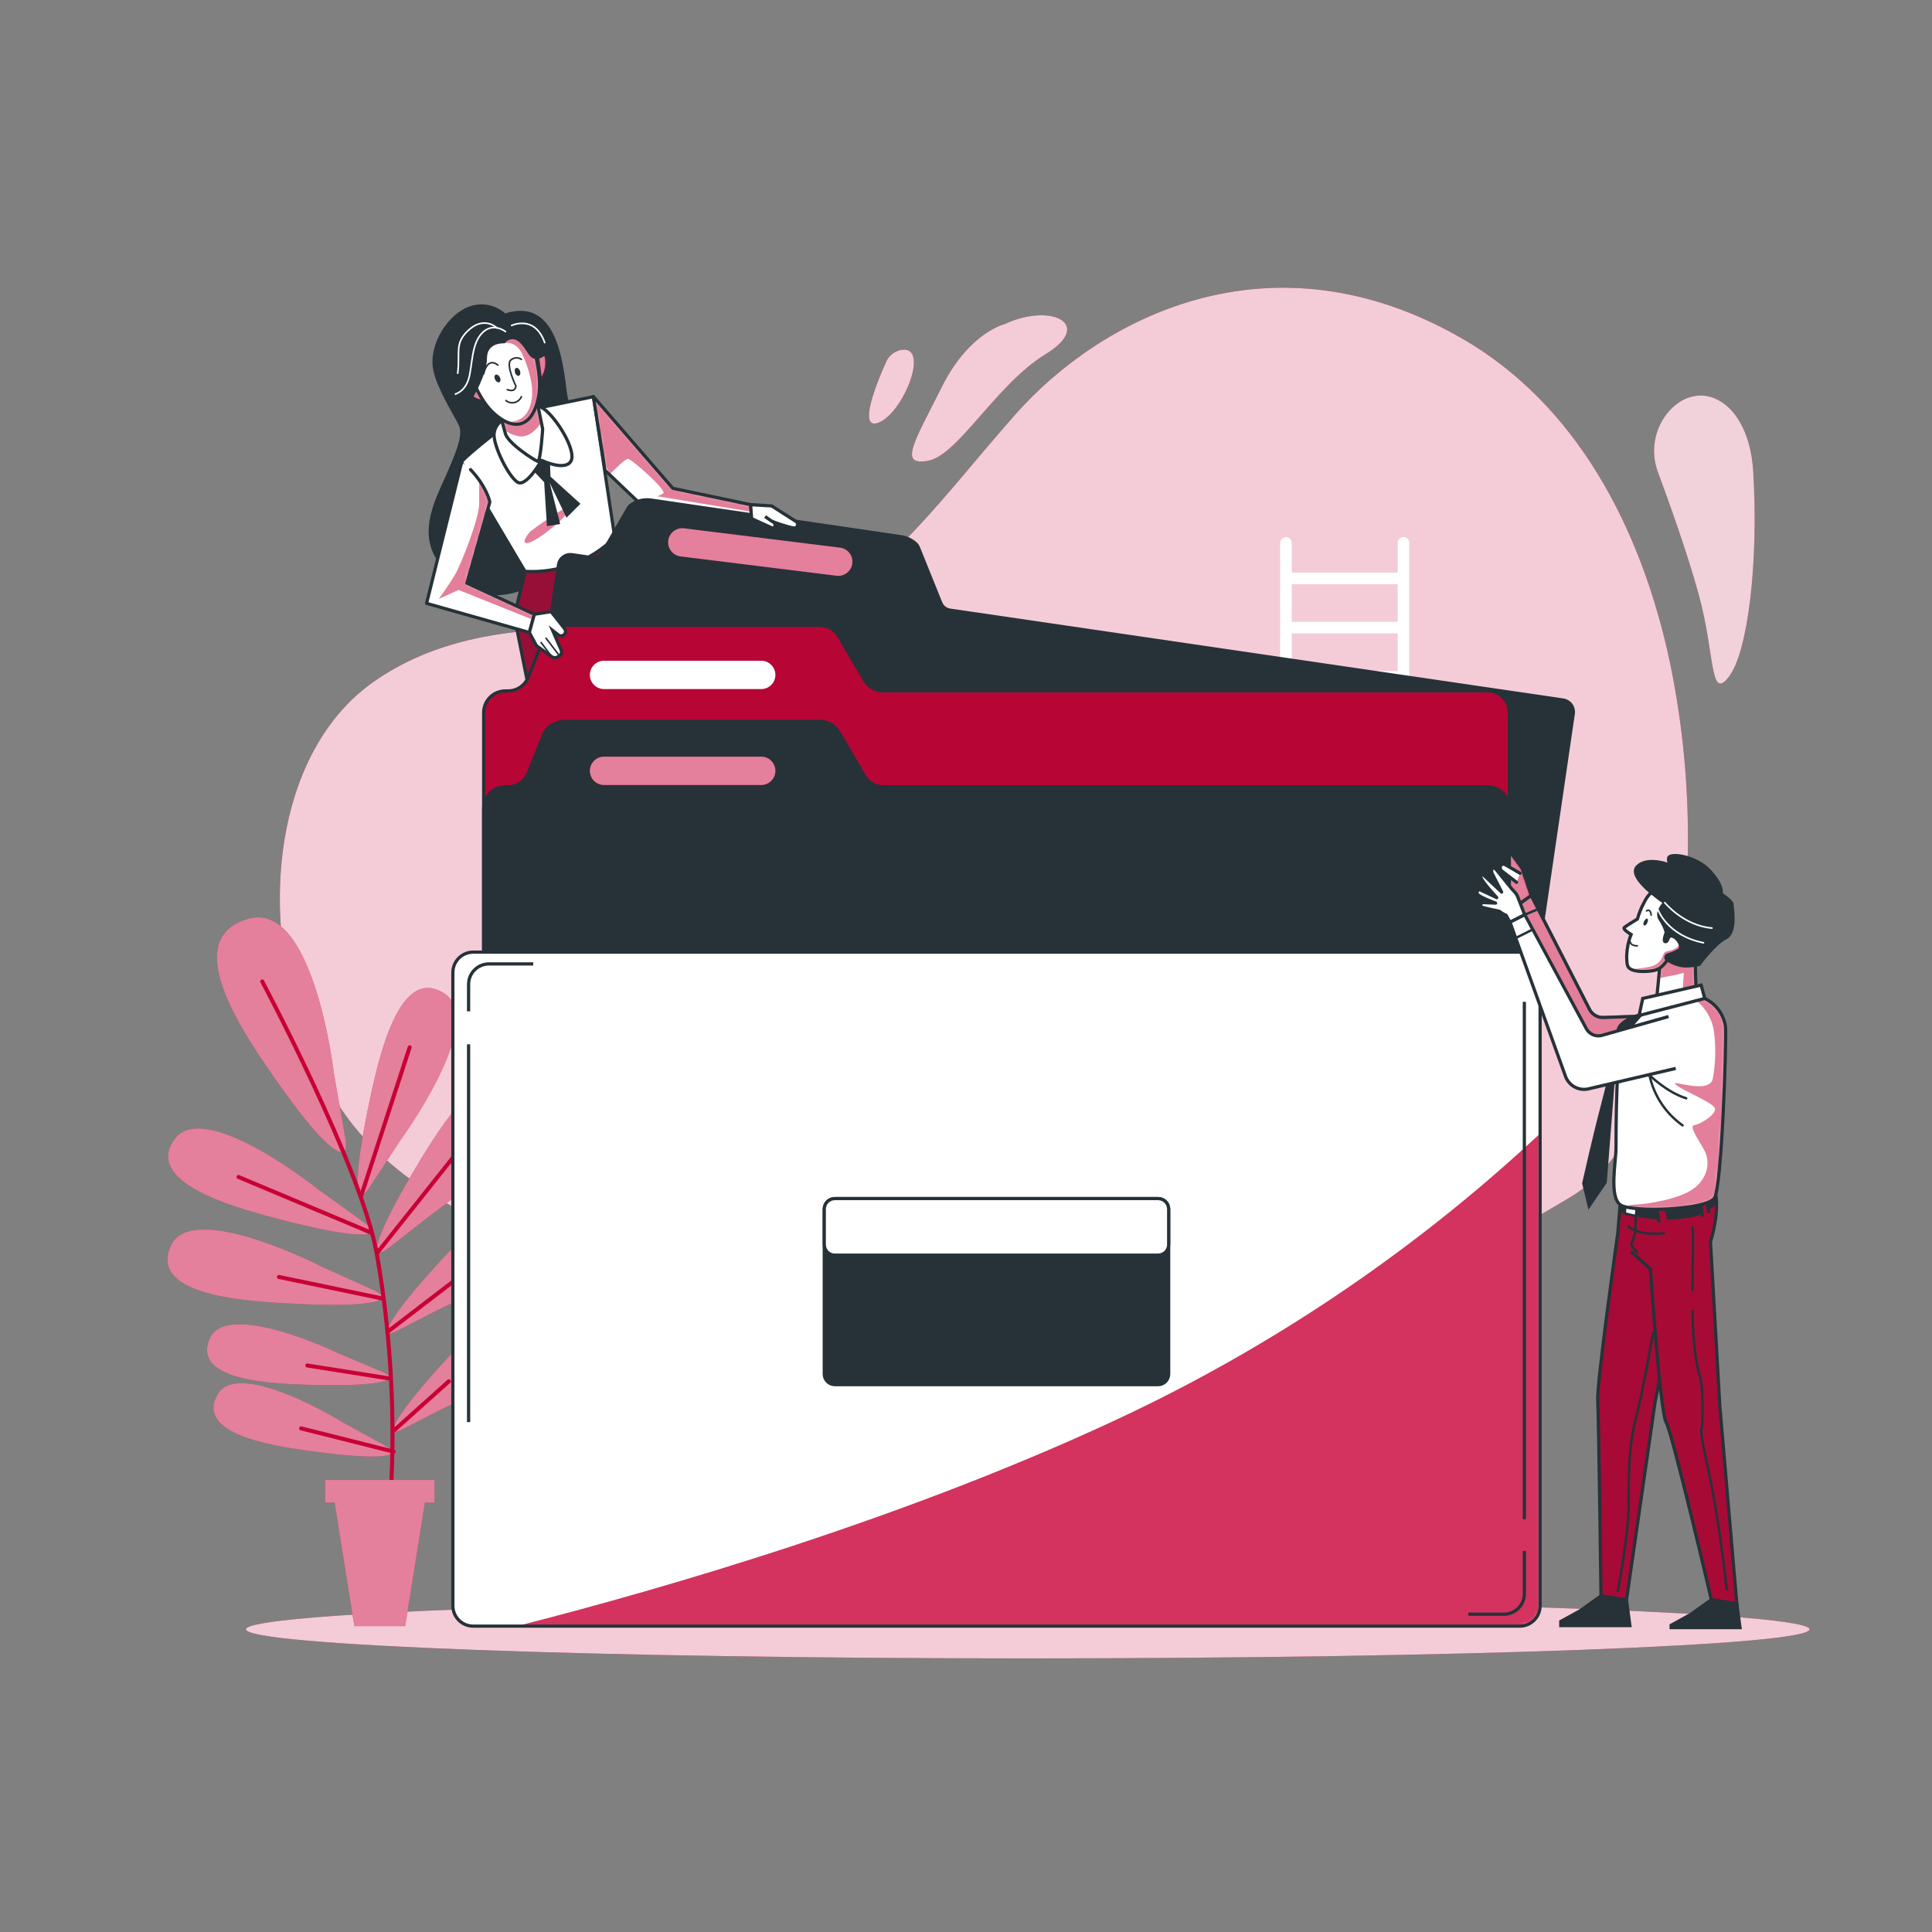 <svg width="600" height="600" viewBox="0 0 600 600" fill="none" xmlns="http://www.w3.org/2000/svg">
<rect x="0" y="0" width="600" height="600" fill="#808080" stroke="none"/>
<path d="M453.684 104.916C394.284 70.968 341.676 98.916 315.36 128.676C289.044 158.436 269.436 188.496 236.4 194.016C203.364 199.536 153.24 185.532 115.896 211.836C78.552 238.14 78.696 308.004 108.264 347.616C137.832 387.228 214.332 406.164 302.592 418.896C334.261 423.693 366.58 421.899 397.524 413.628L437.616 399.072C457.2 390.132 473.616 380.064 487.512 371.892C508.656 359.412 516.108 328.992 520.152 306.708C526.022 273.315 525.513 239.112 518.652 205.908C509.796 164.076 489.6 125.424 453.684 104.916Z" fill="#C80036"/>
<path opacity="0.8" d="M453.684 104.916C394.284 70.968 341.676 98.916 315.36 128.676C289.044 158.436 269.436 188.496 236.4 194.016C203.364 199.536 153.24 185.532 115.896 211.836C78.552 238.14 78.696 308.004 108.264 347.616C137.832 387.228 214.332 406.164 302.592 418.896C334.261 423.693 366.58 421.899 397.524 413.628L437.616 399.072C457.2 390.132 473.616 380.064 487.512 371.892C508.656 359.412 516.108 328.992 520.152 306.708C526.022 273.315 525.513 239.112 518.652 205.908C509.796 164.076 489.6 125.424 453.684 104.916Z" fill="white"/>
<path opacity="0.8" d="M544.488 146.496C543.144 124.32 528 117.048 518.4 127.608C516.119 130.184 514.591 133.338 513.983 136.725C513.376 140.111 513.712 143.6 514.956 146.808C518.328 155.916 524.124 172.08 527.58 184.728C532.668 203.4 530.964 217.824 536.904 210.192C542.844 202.56 546.18 174.504 544.488 146.496Z" fill="#C80036"/>
<path opacity="0.8" d="M544.488 146.496C543.144 124.32 528 117.048 518.4 127.608C516.119 130.184 514.591 133.338 513.983 136.725C513.376 140.111 513.712 143.6 514.956 146.808C518.328 155.916 524.124 172.08 527.58 184.728C532.668 203.4 530.964 217.824 536.904 210.192C542.844 202.56 546.18 174.504 544.488 146.496Z" fill="white"/>
<path d="M288.216 143.1C297.54 141.408 309.42 119.34 324.696 110.004C339.972 100.668 326.4 93.876 312 100.668C312 100.668 300.96 103.212 292.476 120.192C283.992 137.172 278.88 144.792 288.216 143.1Z" fill="#C80036"/>
<path opacity="0.8" d="M288.216 143.1C297.54 141.408 309.42 119.34 324.696 110.004C339.972 100.668 326.4 93.876 312 100.668C312 100.668 300.96 103.212 292.476 120.192C283.992 137.172 278.88 144.792 288.216 143.1Z" fill="white"/>
<path d="M272.94 131.22C280.512 128.184 288.768 107.568 280.14 108.624C279.05 108.782 278.019 109.218 277.147 109.891C276.274 110.563 275.59 111.45 275.16 112.464C272.4 118.596 266.124 133.944 272.94 131.22Z" fill="#C80036"/>
<path opacity="0.8" d="M272.94 131.22C280.512 128.184 288.768 107.568 280.14 108.624C279.05 108.782 278.019 109.218 277.147 109.891C276.274 110.563 275.59 111.45 275.16 112.464C272.4 118.596 266.124 133.944 272.94 131.22Z" fill="white"/>
<path d="M319.176 515.028C453.262 515.028 561.96 510.988 561.96 506.004C561.96 501.02 453.262 496.98 319.176 496.98C185.09 496.98 76.392 501.02 76.392 506.004C76.392 510.988 185.09 515.028 319.176 515.028Z" fill="#C80036"/>
<path opacity="0.8" d="M319.176 515.028C453.262 515.028 561.96 510.988 561.96 506.004C561.96 501.02 453.262 496.98 319.176 496.98C185.09 496.98 76.392 501.02 76.392 506.004C76.392 510.988 185.09 515.028 319.176 515.028Z" fill="white"/>
<path d="M435.864 166.8C435.386 166.8 434.929 166.989 434.591 167.327C434.253 167.665 434.064 168.122 434.064 168.6V177.828H401.172V168.6C401.172 168.122 400.982 167.665 400.645 167.327C400.307 166.989 399.849 166.8 399.372 166.8C398.894 166.8 398.437 166.989 398.099 167.327C397.761 167.665 397.572 168.122 397.572 168.6V401.04C397.572 401.517 397.761 401.975 398.099 402.313C398.437 402.65 398.894 402.84 399.372 402.84C399.849 402.84 400.307 402.65 400.645 402.313C400.982 401.975 401.172 401.517 401.172 401.04V349.044H434.064V401.04C434.064 401.517 434.253 401.975 434.591 402.313C434.929 402.65 435.386 402.84 435.864 402.84C436.341 402.84 436.799 402.65 437.137 402.313C437.474 401.975 437.664 401.517 437.664 401.04V168.564C437.654 168.093 437.461 167.644 437.124 167.314C436.787 166.984 436.335 166.8 435.864 166.8ZM434.064 345.48H401.172V333.816H434.064V345.48ZM434.064 330.204H401.172V318.552H434.064V330.204ZM434.064 314.94H401.172V303.324H434.064V314.94ZM434.064 299.688H401.172V288.12H434.064V299.688ZM434.064 284.448H401.172V273.012H434.064V284.448ZM434.064 269.256H401.172V257.748H434.064V269.256ZM434.064 254.136H401.172V242.52H434.064V254.136ZM434.064 238.872H401.172V227.256H434.064V238.872ZM434.064 223.644H401.172V211.992H434.064V223.644ZM434.064 208.38H401.172V196.704H434.064V208.38ZM434.064 193.104H401.172V181.428H434.064V193.104Z" fill="white"/>
<path d="M124.296 354.192C124.296 354.192 151.236 317.316 138.096 308.592C124.428 299.58 118.008 326.88 115.116 340.284C108.948 368.892 110.688 374.964 114.828 368.676L124.296 354.192Z" fill="#C80036"/>
<path opacity="0.5" d="M124.296 354.192C124.296 354.192 151.236 317.316 138.096 308.592C124.428 299.58 118.008 326.88 115.116 340.284C108.948 368.892 110.688 374.964 114.828 368.676L124.296 354.192Z" fill="white"/>
<path d="M134.4 376.872C134.4 376.872 171.852 350.736 162.24 338.28C152.244 325.308 137.304 349.08 130.212 360.792C115.08 385.848 114.768 392.16 120.72 387.552L134.4 376.872Z" fill="#C80036"/>
<path opacity="0.5" d="M134.4 376.872C134.4 376.872 171.852 350.736 162.24 338.28C152.244 325.308 137.304 349.08 130.212 360.792C115.08 385.848 114.768 392.16 120.72 387.552L134.4 376.872Z" fill="white"/>
<path d="M135.216 407.184C135.216 407.184 167.616 392.628 162.084 381.708C156.324 370.344 141.456 386.328 134.34 394.272C119.136 411.24 117.984 416.016 123.204 413.364L135.216 407.184Z" fill="#C80036"/>
<path opacity="0.5" d="M135.216 407.184C135.216 407.184 167.616 392.628 162.084 381.708C156.324 370.344 141.456 386.328 134.34 394.272C119.136 411.24 117.984 416.016 123.204 413.364L135.216 407.184Z" fill="white"/>
<path d="M137.136 437.628C137.136 437.628 169.536 423.072 164.016 412.152C158.244 400.8 143.388 416.772 136.26 424.728C121.068 441.696 119.904 446.472 125.136 443.808L137.136 437.628Z" fill="#C80036"/>
<path opacity="0.5" d="M137.136 437.628C137.136 437.628 169.536 423.072 164.016 412.152C158.244 400.8 143.388 416.772 136.26 424.728C121.068 441.696 119.904 446.472 125.136 443.808L137.136 437.628Z" fill="white"/>
<path d="M99.132 369.6C99.132 369.6 63.516 341.004 54.264 353.724C44.664 366.924 71.616 374.64 84.876 378.144C113.172 385.62 119.316 384.144 113.22 379.728L99.132 369.6Z" fill="#C80036"/>
<path opacity="0.5" d="M99.132 369.6C99.132 369.6 63.516 341.004 54.264 353.724C44.664 366.924 71.616 374.64 84.876 378.144C113.172 385.62 119.316 384.144 113.22 379.728L99.132 369.6Z" fill="white"/>
<path d="M100.188 393.492C100.188 393.492 59.604 372.54 53.064 386.856C46.26 401.748 74.22 403.908 87.864 404.7C117.084 406.404 122.82 403.74 115.968 400.62L100.188 393.492Z" fill="#C80036"/>
<path opacity="0.5" d="M100.188 393.492C100.188 393.492 59.604 372.54 53.064 386.856C46.26 401.748 74.22 403.908 87.864 404.7C117.084 406.404 122.82 403.74 115.968 400.62L100.188 393.492Z" fill="white"/>
<path d="M105.096 420.276C105.096 420.276 70.296 403.476 65.1 415.752C59.688 428.508 83.376 429.684 94.98 430.032C119.724 430.8 124.512 428.4 118.644 426L105.096 420.276Z" fill="#C80036"/>
<path opacity="0.5" d="M105.096 420.276C105.096 420.276 70.296 403.476 65.1 415.752C59.688 428.508 83.376 429.684 94.98 430.032C119.724 430.8 124.512 428.4 118.644 426L105.096 420.276Z" fill="white"/>
<path d="M106.8 441.912C106.8 441.912 73.968 421.512 67.5 433.164C60.768 445.272 84.204 448.956 95.7 450.54C120.228 453.924 125.232 452.064 119.7 448.98L106.8 441.912Z" fill="#C80036"/>
<path opacity="0.5" d="M106.8 441.912C106.8 441.912 73.968 421.512 67.5 433.164C60.768 445.272 84.204 448.956 95.7 450.54C120.228 453.924 125.232 452.064 119.7 448.98L106.8 441.912Z" fill="white"/>
<path d="M103.692 333.372C103.692 333.372 97.524 279.816 77.292 285.288C56.28 291 73.872 318.096 82.8 331.2C101.772 359.088 108.756 362.16 107.256 353.448L103.692 333.372Z" fill="#C80036"/>
<path opacity="0.5" d="M103.692 333.372C103.692 333.372 97.524 279.816 77.292 285.288C56.28 291 73.872 318.096 82.8 331.2C101.772 359.088 108.756 362.16 107.256 353.448L103.692 333.372Z" fill="white"/>
<path d="M81.432 304.8C81.432 304.8 112.224 362.496 117 389.28C122.496 420.048 123.384 454.416 119.592 481.344" stroke="#C80036" stroke-width="1.252" stroke-linecap="round" stroke-linejoin="round"/>
<path d="M112.14 371.46L127.224 325.26" stroke="#C80036" stroke-width="1.252" stroke-linecap="round" stroke-linejoin="round"/>
<path d="M117 389.28L145.392 353.58" stroke="#C80036" stroke-width="1.252" stroke-linecap="round" stroke-linejoin="round"/>
<path d="M115.188 382.788L74.076 365.52" stroke="#C80036" stroke-width="1.252" stroke-linecap="round" stroke-linejoin="round"/>
<path d="M120.564 413.46L151.476 389.772" stroke="#C80036" stroke-width="1.252" stroke-linecap="round" stroke-linejoin="round"/>
<path d="M118.92 403.296L86.628 396.576" stroke="#C80036" stroke-width="1.252" stroke-linecap="round" stroke-linejoin="round"/>
<path d="M120.468 428.028L95.46 424.068" stroke="#C80036" stroke-width="1.252" stroke-linecap="round" stroke-linejoin="round"/>
<path d="M122.58 444.036L139.404 428.964" stroke="#C80036" stroke-width="1.252" stroke-linecap="round" stroke-linejoin="round"/>
<path d="M122.244 450.816L93.504 443.592" stroke="#C80036" stroke-width="1.252" stroke-linecap="round" stroke-linejoin="round"/>
<path d="M100.956 459.612H134.928V466.644H131.964L125.832 505.008H110.052L103.92 466.644H100.956V459.612Z" fill="#C80036"/>
<path opacity="0.5" d="M100.956 459.612H134.928V466.644H131.964L125.832 505.008H110.052L103.92 466.644H100.956V459.612Z" fill="white"/>
<path d="M156.9 97.344C155.427 96.028 153.629 95.13 151.691 94.744C149.754 94.358 147.749 94.498 145.884 95.148C139.284 97.344 132.96 106.884 134.556 114.96C135.672 120.552 140.856 128.796 142.428 131.94C144 135.084 141.792 140.4 136.8 151.44C131.808 162.48 129.876 172.836 144.348 181.956C158.82 191.076 175.2 176.604 183.6 166.224C192 155.844 177.3 131.94 176.04 121.824C174.78 111.708 172.62 92.316 156.9 97.344Z" fill="#263238"/>
<path d="M190.92 166.92C187.319 170.523 182.968 173.288 178.177 175.018C173.386 176.748 168.272 177.4 163.2 176.928L159.732 191.388L166.332 224.4L209.424 202.068L199.668 176.868L190.92 166.92Z" fill="#C80036" stroke="#263238" stroke-linecap="round" stroke-linejoin="round"/>
<path opacity="0.3" d="M190.92 166.92C187.319 170.523 182.968 173.288 178.177 175.018C173.386 176.748 168.272 177.4 163.2 176.928L159.732 191.388L166.332 224.4L209.424 202.068L199.668 176.868L190.92 166.92Z" fill="#263238"/>
<path d="M190.92 166.92L184.32 123.192L164.76 127.2L155.004 133.488C155.004 133.488 143.364 142.62 143.364 143.556C143.364 144.492 163.056 177.444 163.056 177.444C168.179 177.748 173.309 176.967 178.11 175.154C182.911 173.34 187.276 170.535 190.92 166.92Z" fill="white"/>
<path d="M190.92 166.92L184.32 123.192L164.76 127.2L155.004 133.488C155.004 133.488 143.364 142.62 143.364 143.556C143.364 144.492 163.056 177.444 163.056 177.444C168.179 177.748 173.309 176.967 178.11 175.154C182.911 173.34 187.276 170.535 190.92 166.92Z" stroke="#263238" stroke-linecap="round" stroke-linejoin="round"/>
<path opacity="0.5" d="M164.676 165.048C164.676 165.048 178.464 154.824 177.192 157.848C175.92 160.872 166.392 168.42 163.836 168.648C161.28 168.876 164.676 165.048 164.676 165.048Z" fill="#C80036"/>
<path d="M165.096 145.632L165.636 146.196L168.996 149.748L169.86 163.392L173.976 162.744L170.724 149.964L175.932 160.788L180.264 156.456L170.952 148.008L170.724 141.3L165.96 138.912" fill="#263238"/>
<path d="M157.524 129.432C157.524 129.432 153.432 131.316 153.432 135.084C153.432 138.852 157.86 147.816 160.632 149.7C163.404 151.584 168.156 142.956 168.156 142.956C168.156 142.956 175.356 146.412 177.276 143.268C179.196 140.124 172.872 129.744 168.792 126.912C164.712 124.08 157.524 129.432 157.524 129.432Z" fill="white" stroke="#263238" stroke-linecap="round" stroke-linejoin="round"/>
<path d="M154.068 125.652C155.193 128.527 156.139 131.468 156.9 134.46C157.524 137.604 166.02 142.956 166.956 143.268C167.892 143.58 168.528 133.2 168.528 133.2L166.02 120.936L154.068 125.652Z" fill="white"/>
<mask id="mask0_191_4" style="mask-type:luminance" maskUnits="userSpaceOnUse" x="154" y="120" width="15" height="24">
<path d="M154.068 125.652C155.193 128.527 156.139 131.468 156.9 134.46C157.524 137.604 166.02 142.956 166.956 143.268C167.892 143.58 168.528 133.2 168.528 133.2L166.02 120.936L154.068 125.652Z" fill="white"/>
</mask>
<g mask="url(#mask0_191_4)">
<g style="mix-blend-mode:multiply" opacity="0.5">
<path d="M166.284 122.244C165.756 122.096 165.219 121.984 164.676 121.908L156 124.968L154.86 127.944C155.436 129.552 156.168 131.712 156.612 133.464C158.034 134.611 159.753 135.331 161.568 135.54C164.172 135.72 166.464 133.704 168.084 131.232L166.284 122.244Z" fill="#C80036"/>
</g>
</g>
<path d="M154.068 125.652C155.193 128.527 156.139 131.468 156.9 134.46C157.524 137.604 166.02 142.956 166.956 143.268C167.892 143.58 168.528 133.2 168.528 133.2L166.02 120.936L154.068 125.652Z" stroke="#263238" stroke-linecap="round" stroke-linejoin="round"/>
<path d="M148.404 120.3C148.404 120.3 144.936 117.48 144.936 120.3C144.936 123.12 148.092 124.704 150.6 124.704" fill="white"/>
<path d="M148.404 120.3C148.404 120.3 144.936 117.48 144.936 120.3C144.936 123.12 148.092 124.704 150.6 124.704" stroke="#263238" stroke-linecap="round" stroke-linejoin="round"/>
<path d="M166.956 111.18C166.956 111.18 169.164 107.724 169.788 111.504C170.075 113.965 169.4 116.442 167.904 118.416L166.956 111.18Z" fill="white" stroke="#263238" stroke-linecap="round" stroke-linejoin="round"/>
<g opacity="0.5">
<path d="M148.404 120.3C148.404 120.3 144.936 117.48 144.936 120.3C144.936 123.12 148.092 124.704 150.6 124.704" fill="#C80036"/>
<path d="M148.404 120.3C148.404 120.3 144.936 117.48 144.936 120.3C144.936 123.12 148.092 124.704 150.6 124.704" stroke="#263238" stroke-linecap="round" stroke-linejoin="round"/>
</g>
<path opacity="0.5" d="M166.956 111.18C166.956 111.18 169.164 107.724 169.788 111.504C170.075 113.965 169.4 116.442 167.904 118.416L166.956 111.18Z" fill="#C80036" stroke="#263238" stroke-linecap="round" stroke-linejoin="round"/>
<path d="M144.504 111.204C144.504 111.204 147.204 122.448 153 128.004C158.796 133.56 165 133.608 167.148 123.708C168.912 115.548 164.532 104.664 164.532 104.664C164.532 104.664 150.396 93.024 144.504 111.204Z" fill="white"/>
<mask id="mask1_191_4" style="mask-type:luminance" maskUnits="userSpaceOnUse" x="144" y="100" width="24" height="32">
<path d="M144.504 111.204C144.504 111.204 147.204 122.448 153 128.004C158.796 133.56 165 133.608 167.148 123.708C168.912 115.548 164.532 104.664 164.532 104.664C164.532 104.664 150.396 93.024 144.504 111.204Z" fill="white"/>
</mask>
<g mask="url(#mask1_191_4)">
<g style="mix-blend-mode:multiply" opacity="0.5">
<path d="M154.572 101.004L156.768 106.524C156.768 106.524 160.224 105.756 162.168 109.932C164.112 114.108 166.068 120.228 164.952 124.968C163.884 129.48 161.352 130.968 157.452 131.076C161.7 132.888 165.552 131.076 167.148 123.684C168.912 115.524 164.532 104.64 164.532 104.64C164.532 104.64 159.744 100.716 154.572 101.004Z" fill="#C80036"/>
</g>
</g>
<path d="M144.504 111.204C144.504 111.204 147.204 122.448 153 128.004C158.796 133.56 165 133.608 167.148 123.708C168.912 115.548 164.532 104.664 164.532 104.664C164.532 104.664 150.396 93.024 144.504 111.204Z" stroke="#263238" stroke-linecap="round" stroke-linejoin="round"/>
<path d="M155.232 117.144C155.568 117.78 155.508 118.464 155.1 118.68C154.692 118.896 154.092 118.548 153.768 117.912C153.444 117.276 153.492 116.604 153.9 116.388C154.308 116.172 154.908 116.52 155.232 117.144Z" fill="#263238"/>
<path d="M161.496 115.2C161.736 115.872 161.58 116.544 161.148 116.688C160.716 116.832 160.164 116.424 159.948 115.752C159.732 115.08 159.864 114.408 160.296 114.264C160.728 114.12 161.256 114.552 161.496 115.2Z" fill="#263238"/>
<path d="M161.928 111.6C161.438 111.271 160.853 111.111 160.264 111.146C159.674 111.18 159.112 111.407 158.664 111.792C156.936 113.136 160.2 119.868 160.2 119.868C160.2 119.868 160.26 121.992 157.536 121.008" stroke="#263238" stroke-width="0.5" stroke-linecap="round" stroke-linejoin="round"/>
<path d="M161.928 123.192C161.741 123.634 161.454 124.027 161.089 124.339C160.725 124.651 160.293 124.874 159.827 124.99C159.362 125.106 158.876 125.113 158.407 125.009C157.939 124.906 157.501 124.694 157.128 124.392" stroke="#263238" stroke-width="0.5" stroke-linecap="round" stroke-linejoin="round"/>
<path d="M154.62 113.388C154.62 113.388 151.548 110.496 150.204 116.076" stroke="#263238" stroke-width="0.5" stroke-linecap="round" stroke-linejoin="round"/>
<path d="M164.712 101.1C161.34 98.172 158.616 98.208 157.428 98.592C156.316 97.898 155.052 97.486 153.744 97.392C144.312 96.132 143.052 103.392 143.052 110.292C143.052 117.192 137.052 125.388 141.168 126.336C142.295 126.606 143.48 126.471 144.516 125.952C145.552 125.434 146.373 124.567 146.832 123.504C146.832 123.504 151.236 116.304 151.236 111.228C151.236 106.152 156.72 106.632 156.72 106.632C156.957 106.283 157.266 105.988 157.628 105.77C157.989 105.551 158.393 105.413 158.812 105.365C159.232 105.317 159.657 105.361 160.058 105.492C160.459 105.624 160.827 105.841 161.136 106.128C163.632 108.264 163.92 110.772 165.936 111.42C167.952 112.068 171.324 108.828 171.324 108.828C169.403 106.023 167.187 103.432 164.712 101.1Z" fill="#263238"/>
<path d="M156.984 102.984C156.984 102.984 153.192 99.936 149.784 103.356C146.376 106.776 146.748 113.244 145.608 117.432C144.468 121.62 141.42 122.376 141.42 122.376" stroke="white" stroke-width="0.5" stroke-linecap="round" stroke-linejoin="round"/>
<path d="M154.332 101.844C154.332 101.844 150.24 97.788 145.092 102.924C141.168 106.86 142.92 109.44 142.152 115.908" stroke="white" stroke-width="0.5" stroke-linecap="round" stroke-linejoin="round"/>
<path d="M158.892 101.076C158.892 101.076 166.092 97.656 169.164 106.404" stroke="white" stroke-width="0.5" stroke-linecap="round" stroke-linejoin="round"/>
<path d="M143.364 143.58L132.48 187.38L164.4 196.428L165.972 190.764L145.008 181.092L152.124 155.892C152.124 155.892 151.188 151.176 146.124 145.836" fill="white"/>
<mask id="mask2_191_4" style="mask-type:luminance" maskUnits="userSpaceOnUse" x="132" y="143" width="34" height="54">
<path d="M143.364 143.58L132.48 187.38L164.4 196.428L165.972 190.764L145.008 181.092L152.124 155.892C152.124 155.892 151.188 151.176 146.124 145.836" fill="white"/>
</mask>
<g mask="url(#mask2_191_4)">
<g style="mix-blend-mode:multiply" opacity="0.5">
<path d="M166.02 190.8L145.056 181.128L152.172 155.928C151.615 153.836 150.71 151.852 149.496 150.06L148.812 149.544V156.504C148.812 160.956 143.244 175.152 141.288 178.488C139.332 181.824 136.284 186 136.284 186L142.404 183.216L165.6 192.504L166.02 190.8Z" fill="#C80036"/>
</g>
</g>
<path d="M143.364 143.58L132.48 187.38L164.4 196.428L165.972 190.764L145.008 181.092L152.124 155.892C152.124 155.892 151.188 151.176 146.124 145.836" stroke="#263238" stroke-linecap="round" stroke-linejoin="round"/>
<path d="M233.112 156.732L208.944 151.656L184.26 123.132L187.908 146.076L203.052 160.5L233.484 161.892L233.112 156.732Z" fill="white"/>
<mask id="mask3_191_4" style="mask-type:luminance" maskUnits="userSpaceOnUse" x="184" y="123" width="50" height="39">
<path d="M233.112 156.732L208.944 151.656L184.26 123.132L187.908 146.076L203.052 160.5L233.484 161.892L233.112 156.732Z" fill="white"/>
</mask>
<g mask="url(#mask3_191_4)">
<g style="mix-blend-mode:multiply" opacity="0.5">
<path d="M184.26 123.132L187.2 141.444L189.072 147.168L189.312 147.384C190.02 146.652 194.016 142.5 195.036 142.5C196.056 142.5 207.564 152.52 205.896 153.3L204.216 154.128L232.884 158.856L233.088 156.66L208.968 151.596L184.26 123.132Z" fill="#C80036"/>
</g>
</g>
<path d="M233.112 156.732L208.944 151.656L184.26 123.132L187.908 146.076L203.052 160.5L233.484 161.892L233.112 156.732Z" stroke="#263238" stroke-linecap="round" stroke-linejoin="round"/>
<path d="M458.724 399.6L150.96 354.504C149.981 354.359 149.101 353.831 148.511 353.037C147.922 352.243 147.672 351.247 147.816 350.268L173.448 175.416C173.518 174.932 173.684 174.467 173.934 174.047C174.185 173.627 174.516 173.26 174.908 172.968C175.3 172.676 175.746 172.464 176.221 172.345C176.695 172.226 177.188 172.201 177.672 172.272L183.504 173.124C184.243 173.235 184.998 173.12 185.67 172.795C186.342 172.469 186.901 171.948 187.272 171.3L195.012 157.92C195.247 157.5 195.565 157.133 195.948 156.84C197.76 155.53 200.012 154.979 202.224 155.304L279.804 166.68C281.544 166.93 283.165 167.709 284.448 168.912C284.79 169.255 285.059 169.663 285.24 170.112L292.14 187.2C292.382 187.805 292.779 188.335 293.291 188.737C293.803 189.139 294.411 189.4 295.056 189.492L485.436 217.404C486.414 217.547 487.296 218.072 487.887 218.863C488.479 219.655 488.733 220.65 488.592 221.628L462.96 396.468C462.812 397.445 462.283 398.322 461.489 398.909C460.695 399.496 459.701 399.745 458.724 399.6Z" fill="#263238" stroke="#263238" stroke-miterlimit="10"/>
<path d="M462 398.748H156.948C156.062 398.748 155.185 398.574 154.367 398.235C153.549 397.896 152.806 397.399 152.179 396.773C151.553 396.146 151.056 395.403 150.717 394.585C150.379 393.767 150.204 392.89 150.204 392.004V221.316C150.204 219.527 150.915 217.812 152.179 216.547C153.444 215.283 155.159 214.572 156.948 214.572H157.776C159.126 214.569 160.445 214.164 161.563 213.407C162.681 212.65 163.548 211.577 164.052 210.324L168.696 198.648C169.215 197.3 170.164 196.162 171.396 195.408C172.719 194.627 174.227 194.212 175.764 194.208H254.172C255.226 194.207 256.271 194.398 257.256 194.772C258.625 195.324 259.766 196.322 260.496 197.604L268.476 211.2C269.071 212.216 269.921 213.058 270.942 213.643C271.963 214.228 273.119 214.536 274.296 214.536H462C463.789 214.536 465.504 215.247 466.769 216.511C468.034 217.776 468.744 219.491 468.744 221.28V392.004C468.744 392.89 468.57 393.767 468.231 394.585C467.892 395.403 467.395 396.146 466.769 396.773C466.143 397.399 465.399 397.896 464.581 398.235C463.763 398.574 462.886 398.748 462 398.748Z" fill="#C80036"/>
<mask id="mask4_191_4" style="mask-type:luminance" maskUnits="userSpaceOnUse" x="150" y="194" width="319" height="205">
<path d="M462 398.748H156.948C156.062 398.748 155.185 398.574 154.367 398.235C153.549 397.896 152.806 397.399 152.179 396.773C151.553 396.146 151.056 395.403 150.717 394.585C150.379 393.767 150.204 392.89 150.204 392.004V221.316C150.204 219.527 150.915 217.812 152.179 216.547C153.444 215.283 155.159 214.572 156.948 214.572H157.776C159.126 214.569 160.445 214.164 161.563 213.407C162.681 212.65 163.548 211.577 164.052 210.324L168.696 198.648C169.215 197.3 170.164 196.162 171.396 195.408C172.719 194.627 174.227 194.212 175.764 194.208H254.172C255.226 194.207 256.271 194.398 257.256 194.772C258.625 195.324 259.766 196.322 260.496 197.604L268.476 211.2C269.071 212.216 269.921 213.058 270.942 213.643C271.963 214.228 273.119 214.536 274.296 214.536H462C463.789 214.536 465.504 215.247 466.769 216.511C468.034 217.776 468.744 219.491 468.744 221.28V392.004C468.744 392.89 468.57 393.767 468.231 394.585C467.892 395.403 467.395 396.146 466.769 396.773C466.143 397.399 465.399 397.896 464.581 398.235C463.763 398.574 462.886 398.748 462 398.748Z" fill="white"/>
</mask>
<g mask="url(#mask4_191_4)">
<path opacity="0.1" d="M462 398.748H156.948C156.062 398.748 155.185 398.574 154.367 398.235C153.549 397.896 152.806 397.399 152.179 396.773C151.553 396.146 151.056 395.403 150.717 394.585C150.379 393.767 150.204 392.89 150.204 392.004V221.316C150.204 219.527 150.915 217.812 152.179 216.547C153.444 215.283 155.159 214.572 156.948 214.572H157.776C159.126 214.569 160.445 214.164 161.563 213.407C162.681 212.65 163.548 211.577 164.052 210.324L168.696 198.648C169.215 197.3 170.164 196.162 171.396 195.408C172.719 194.627 174.227 194.212 175.764 194.208H254.172C255.226 194.207 256.271 194.398 257.256 194.772C258.625 195.324 259.766 196.322 260.496 197.604L268.476 211.2C269.071 212.216 269.921 213.058 270.942 213.643C271.963 214.228 273.119 214.536 274.296 214.536H462C463.789 214.536 465.504 215.247 466.769 216.511C468.034 217.776 468.744 219.491 468.744 221.28V392.004C468.744 392.89 468.57 393.767 468.231 394.585C467.892 395.403 467.395 396.146 466.769 396.773C466.143 397.399 465.399 397.896 464.581 398.235C463.763 398.574 462.886 398.748 462 398.748Z" fill="#263238"/>
</g>
<path d="M462 398.748H156.948C156.062 398.748 155.185 398.574 154.367 398.235C153.549 397.896 152.806 397.399 152.179 396.773C151.553 396.147 151.056 395.403 150.717 394.585C150.379 393.767 150.204 392.89 150.204 392.004V221.316C150.204 219.527 150.915 217.812 152.179 216.547C153.444 215.283 155.159 214.572 156.948 214.572H157.776C159.126 214.569 160.445 214.164 161.563 213.407C162.681 212.65 163.548 211.577 164.052 210.324L168.696 198.648C169.215 197.3 170.164 196.162 171.396 195.408C172.719 194.627 174.227 194.212 175.764 194.208H254.172C255.226 194.207 256.271 194.398 257.256 194.772C258.625 195.324 259.766 196.322 260.496 197.604L268.476 211.2C269.071 212.216 269.921 213.058 270.942 213.643C271.963 214.228 273.119 214.536 274.296 214.536H462C463.789 214.536 465.504 215.247 466.769 216.511C468.034 217.776 468.744 219.491 468.744 221.28V392.004C468.744 392.89 468.57 393.767 468.231 394.585C467.892 395.403 467.395 396.147 466.769 396.773C466.143 397.399 465.399 397.896 464.581 398.235C463.763 398.574 462.886 398.748 462 398.748Z" stroke="#263238" stroke-miterlimit="10"/>
<path d="M236.4 213.996H187.584C186.419 213.996 185.302 213.533 184.478 212.71C183.655 211.886 183.192 210.769 183.192 209.604C183.19 209.026 183.303 208.454 183.523 207.92C183.743 207.386 184.066 206.9 184.474 206.491C184.882 206.082 185.367 205.757 185.9 205.536C186.434 205.314 187.006 205.2 187.584 205.2H236.4C237.568 205.2 238.688 205.664 239.514 206.49C240.34 207.316 240.804 208.436 240.804 209.604C240.804 210.182 240.69 210.754 240.468 211.288C240.247 211.821 239.922 212.306 239.513 212.714C239.104 213.122 238.619 213.445 238.084 213.665C237.55 213.885 236.978 213.998 236.4 213.996Z" fill="white"/>
<path d="M462 428.532H156.948C155.159 428.532 153.444 427.822 152.179 426.557C150.915 425.292 150.204 423.577 150.204 421.788V251.1C150.204 249.312 150.915 247.596 152.179 246.332C153.444 245.067 155.159 244.356 156.948 244.356H157.776C159.127 244.355 160.446 243.95 161.564 243.193C162.683 242.436 163.549 241.362 164.052 240.108L168.696 228.444C169.212 227.095 170.162 225.955 171.396 225.204C172.717 224.418 174.227 224.004 175.764 224.004H254.172C255.226 224.003 256.271 224.194 257.256 224.568C258.628 225.12 259.771 226.124 260.496 227.412L268.476 241.02C269.071 242.036 269.921 242.878 270.942 243.463C271.963 244.049 273.119 244.356 274.296 244.356H462C463.789 244.356 465.504 245.067 466.769 246.332C468.034 247.596 468.744 249.312 468.744 251.1V421.788C468.744 423.577 468.034 425.292 466.769 426.557C465.504 427.822 463.789 428.532 462 428.532Z" fill="#263238" stroke="#263238" stroke-miterlimit="10"/>
<path d="M259.788 178.8L211.356 172.8C210.199 172.653 209.148 172.055 208.43 171.135C207.713 170.216 207.389 169.05 207.528 167.892C207.675 166.734 208.276 165.681 209.198 164.966C210.121 164.25 211.29 163.93 212.448 164.076L260.868 170.076C262.026 170.22 263.08 170.818 263.798 171.738C264.516 172.658 264.839 173.826 264.696 174.984C264.625 175.557 264.441 176.111 264.156 176.613C263.871 177.115 263.489 177.555 263.034 177.91C262.578 178.264 262.056 178.525 261.499 178.678C260.943 178.831 260.361 178.872 259.788 178.8Z" fill="#C80036"/>
<path opacity="0.5" d="M259.788 178.8L211.356 172.8C210.199 172.653 209.148 172.055 208.43 171.135C207.713 170.216 207.389 169.05 207.528 167.892C207.675 166.734 208.276 165.681 209.198 164.966C210.121 164.25 211.29 163.93 212.448 164.076L260.868 170.076C262.026 170.22 263.08 170.818 263.798 171.738C264.516 172.658 264.839 173.826 264.696 174.984C264.625 175.557 264.441 176.111 264.156 176.613C263.871 177.115 263.489 177.555 263.034 177.91C262.578 178.264 262.056 178.525 261.499 178.678C260.943 178.831 260.361 178.872 259.788 178.8Z" fill="white"/>
<path d="M236.4 243.792H187.584C187.006 243.792 186.434 243.678 185.9 243.457C185.367 243.235 184.882 242.911 184.474 242.502C184.066 242.093 183.743 241.607 183.523 241.073C183.303 240.539 183.19 239.966 183.192 239.388C183.192 238.222 183.654 237.104 184.478 236.279C185.301 235.453 186.418 234.988 187.584 234.984H236.4C237.568 234.984 238.688 235.448 239.514 236.274C240.34 237.1 240.804 238.22 240.804 239.388C240.804 240.556 240.34 241.677 239.514 242.502C238.688 243.328 237.568 243.792 236.4 243.792Z" fill="#C80036"/>
<path opacity="0.5" d="M236.4 243.792H187.584C187.006 243.792 186.434 243.678 185.9 243.457C185.367 243.235 184.882 242.911 184.474 242.502C184.066 242.093 183.743 241.607 183.523 241.073C183.303 240.539 183.19 239.966 183.192 239.388C183.192 238.222 183.654 237.104 184.478 236.279C185.301 235.453 186.418 234.988 187.584 234.984H236.4C237.568 234.984 238.688 235.448 239.514 236.274C240.34 237.1 240.804 238.22 240.804 239.388C240.804 240.556 240.34 241.677 239.514 242.502C238.688 243.328 237.568 243.792 236.4 243.792Z" fill="white"/>
<path d="M471.972 295.692H146.964C143.471 295.692 140.64 298.524 140.64 302.016V498.684C140.64 502.177 143.471 505.008 146.964 505.008H471.972C475.465 505.008 478.296 502.177 478.296 498.684V302.016C478.296 298.524 475.465 295.692 471.972 295.692Z" fill="white"/>
<mask id="mask5_191_4" style="mask-type:luminance" maskUnits="userSpaceOnUse" x="140" y="295" width="339" height="211">
<path d="M471.972 295.692H146.964C143.471 295.692 140.64 298.524 140.64 302.016V498.684C140.64 502.177 143.471 505.008 146.964 505.008H471.972C475.465 505.008 478.296 502.177 478.296 498.684V302.016C478.296 298.524 475.465 295.692 471.972 295.692Z" fill="white"/>
</mask>
<g mask="url(#mask5_191_4)">
<g style="mix-blend-mode:multiply">
<path d="M478.296 352.032C440.868 387.013 398.343 416.105 352.176 438.312C283.956 470.94 205.98 493.428 160.548 505.008H471.96C472.792 505.01 473.616 504.847 474.384 504.53C475.153 504.213 475.851 503.748 476.44 503.16C477.028 502.573 477.495 501.875 477.814 501.107C478.132 500.339 478.296 499.516 478.296 498.684V352.032Z" fill="#C80036"/>
</g>
<path opacity="0.2" d="M478.296 352.032C440.868 387.013 398.343 416.105 352.176 438.312C283.956 470.94 205.98 493.428 160.548 505.008H471.96C472.792 505.01 473.616 504.847 474.384 504.53C475.153 504.213 475.851 503.748 476.44 503.16C477.028 502.573 477.495 501.875 477.814 501.107C478.132 500.339 478.296 499.516 478.296 498.684V352.032Z" fill="white"/>
</g>
<path d="M471.972 295.692H146.964C143.471 295.692 140.64 298.524 140.64 302.016V498.684C140.64 502.177 143.471 505.008 146.964 505.008H471.972C475.465 505.008 478.296 502.177 478.296 498.684V302.016C478.296 298.524 475.465 295.692 471.972 295.692Z" stroke="#263238" stroke-miterlimit="10"/>
<path d="M145.524 314.076V305.676C145.527 303.998 146.196 302.389 147.384 301.204C148.572 300.018 150.182 299.352 151.86 299.352H165.6" stroke="#263238" stroke-miterlimit="10"/>
<path d="M145.524 441.648V324.312" stroke="#263238" stroke-miterlimit="10"/>
<path d="M473.4 481.68V494.964C473.402 495.796 473.239 496.619 472.922 497.388C472.605 498.157 472.139 498.855 471.552 499.444C470.965 500.032 470.267 500.499 469.499 500.818C468.731 501.136 467.908 501.3 467.076 501.3H456" stroke="#263238" stroke-miterlimit="10"/>
<path d="M473.4 311.124V471.804" stroke="#263238" stroke-miterlimit="10"/>
<path d="M359.664 372.228H259.26C257.451 372.228 255.984 373.695 255.984 375.504V426.732C255.984 428.541 257.451 430.008 259.26 430.008H359.664C361.473 430.008 362.94 428.541 362.94 426.732V375.504C362.94 373.695 361.473 372.228 359.664 372.228Z" fill="#263238" stroke="#263238" stroke-miterlimit="10"/>
<path d="M359.664 372.228H259.26C257.451 372.228 255.984 373.695 255.984 375.504V386.52C255.984 388.329 257.451 389.796 259.26 389.796H359.664C361.473 389.796 362.94 388.329 362.94 386.52V375.504C362.94 373.695 361.473 372.228 359.664 372.228Z" fill="white" stroke="#263238" stroke-miterlimit="10"/>
<path d="M164.4 196.428L166.596 200.52L171.264 203.88C171.557 204.096 171.909 204.218 172.273 204.231C172.637 204.244 172.996 204.147 173.304 203.952L173.712 203.688C174.009 203.508 174.23 203.226 174.333 202.895C174.437 202.564 174.417 202.206 174.276 201.888L171.624 195.792L173.412 197.184C173.696 197.403 174.054 197.503 174.41 197.463C174.766 197.422 175.092 197.245 175.32 196.968C175.518 196.722 175.625 196.415 175.625 196.098C175.625 195.782 175.518 195.475 175.32 195.228L171.156 189.96L165.948 190.764L164.4 196.428Z" fill="white" stroke="#263238" stroke-miterlimit="10"/>
<path d="M173.76 203.688L169.584 198.204" stroke="#263238" stroke-width="0.5" stroke-linecap="round" stroke-linejoin="round"/>
<path d="M171.312 203.88L168.036 199.536" stroke="#263238" stroke-width="0.5" stroke-linecap="round" stroke-linejoin="round"/>
<path d="M233.112 156.732L239.64 157.116L247.584 162.192C247.584 162.192 248.028 163.74 246.924 163.956C245.82 164.172 239.856 161.976 239.856 161.976L233.484 161.892L233.112 156.732Z" fill="white" stroke="#263238" stroke-miterlimit="10"/>
<path d="M233.448 161.088L240.3 164.184C240.3 164.184 241.404 162.636 239.856 161.976L237.6 160.428" fill="white"/>
<path d="M233.448 161.088L240.3 164.184C240.3 164.184 241.404 162.636 239.856 161.976L237.6 160.428" stroke="#263238" stroke-linejoin="round"/>
<path d="M475.524 278.112L472.692 269.64L469.512 265.284C469.46 265.204 469.383 265.144 469.293 265.113C469.203 265.082 469.105 265.081 469.015 265.112C468.924 265.142 468.846 265.201 468.793 265.28C468.74 265.358 468.714 265.453 468.72 265.548V278.1L471.12 281.256L475.524 278.112Z" fill="white"/>
<path d="M521.676 315.156L497.916 315.996C497.039 316.026 496.172 315.807 495.416 315.363C494.659 314.919 494.045 314.268 493.644 313.488L475.524 278.112C475.524 278.112 471.444 280.32 471.132 281.256C470.82 282.192 484.548 316.62 488.76 327.192C489.114 328.079 489.735 328.835 490.537 329.355C491.338 329.875 492.281 330.134 493.236 330.096L519.792 328.968" fill="white"/>
<path d="M521.676 315.156L497.916 315.996C497.039 316.026 496.172 315.807 495.416 315.363C494.659 314.919 494.045 314.268 493.644 313.488L475.524 278.112C475.524 278.112 471.444 280.32 471.132 281.256C470.82 282.192 484.548 316.62 488.76 327.192C489.114 328.079 489.735 328.835 490.537 329.355C491.338 329.875 492.281 330.134 493.236 330.096L519.792 328.968" stroke="#263238" stroke-miterlimit="10"/>
<path d="M477.264 282.516L473.544 284.052" stroke="#263238" stroke-width="0.75" stroke-miterlimit="10"/>
<g opacity="0.5">
<path d="M521.676 315.156L497.916 315.996C497.039 316.026 496.172 315.807 495.416 315.363C494.659 314.919 494.045 314.268 493.644 313.488L475.524 278.112C475.524 278.112 471.444 280.32 471.132 281.256C470.82 282.192 484.548 316.62 488.76 327.192C489.114 328.079 489.735 328.835 490.537 329.355C491.338 329.875 492.281 330.134 493.236 330.096L519.792 328.968" fill="#C80036"/>
<path d="M521.676 315.156L497.916 315.996C497.039 316.026 496.172 315.807 495.416 315.363C494.659 314.919 494.045 314.268 493.644 313.488L475.524 278.112C475.524 278.112 471.444 280.32 471.132 281.256C470.82 282.192 484.548 316.62 488.76 327.192C489.114 328.079 489.735 328.835 490.537 329.355C491.338 329.875 492.281 330.134 493.236 330.096L519.792 328.968" stroke="#263238" stroke-miterlimit="10"/>
<path d="M477.264 282.516L473.544 284.052" stroke="#263238" stroke-width="0.75" stroke-miterlimit="10"/>
</g>
<path d="M475.524 278.112L472.692 269.64L469.512 265.284C469.46 265.204 469.383 265.144 469.293 265.113C469.203 265.082 469.105 265.081 469.015 265.112C468.924 265.142 468.846 265.201 468.793 265.28C468.74 265.358 468.714 265.453 468.72 265.548V278.1L471.12 281.256L475.524 278.112Z" fill="#C80036"/>
<mask id="mask6_191_4" style="mask-type:luminance" maskUnits="userSpaceOnUse" x="468" y="265" width="8" height="17">
<path d="M475.524 278.112L472.692 269.64L469.512 265.284C469.46 265.204 469.383 265.144 469.293 265.113C469.203 265.082 469.105 265.081 469.015 265.112C468.924 265.142 468.846 265.201 468.793 265.28C468.74 265.358 468.714 265.453 468.72 265.548V278.1L471.12 281.256L475.524 278.112Z" fill="white"/>
</mask>
<g mask="url(#mask6_191_4)">
<path opacity="0.5" d="M475.524 278.112L472.692 269.64L469.512 265.284C469.46 265.204 469.383 265.144 469.293 265.113C469.203 265.082 469.105 265.081 469.015 265.112C468.924 265.142 468.846 265.201 468.793 265.28C468.74 265.358 468.714 265.453 468.72 265.548V278.1L471.12 281.256L475.524 278.112Z" fill="white"/>
</g>
<path d="M475.524 278.112L472.692 269.64L469.512 265.284C469.46 265.204 469.383 265.144 469.293 265.113C469.203 265.082 469.105 265.081 469.015 265.112C468.924 265.142 468.846 265.201 468.793 265.28C468.74 265.358 468.714 265.453 468.72 265.548V278.1L471.12 281.256L475.524 278.112Z" stroke="#263238" stroke-miterlimit="10"/>
<path d="M529.032 292.8C527.891 294.246 527.073 295.919 526.632 297.708C526.284 300.012 526.836 308.88 526.836 308.88L514.476 310.272C514.476 310.272 515.412 301.26 515.46 299.76C515.856 297.899 516.644 296.145 517.772 294.614C518.899 293.082 520.341 291.809 522 290.88C526.248 288.792 529.86 289.812 529.032 292.8Z" fill="white"/>
<mask id="mask7_191_4" style="mask-type:luminance" maskUnits="userSpaceOnUse" x="514" y="289" width="16" height="22">
<path d="M529.032 292.8C527.891 294.246 527.073 295.919 526.632 297.708C526.284 300.012 526.836 308.88 526.836 308.88L514.476 310.272C514.476 310.272 515.412 301.26 515.46 299.76C515.856 297.899 516.644 296.145 517.772 294.614C518.899 293.082 520.341 291.809 522 290.88C526.248 288.792 529.86 289.812 529.032 292.8Z" fill="white"/>
</mask>
<g mask="url(#mask7_191_4)">
<g style="mix-blend-mode:multiply" opacity="0.5">
<path d="M528.948 292.896C526.704 292.284 523.98 291.6 521.676 291.048C520.092 291.991 518.719 293.25 517.644 294.747C516.568 296.244 515.812 297.946 515.424 299.748C515.424 300.324 515.256 302.004 515.088 303.852C516.288 303.576 518.196 303.156 519.612 302.904C520.734 302.723 521.838 302.446 522.912 302.076L522.492 309.276H522.768L526.8 308.82C526.8 308.82 526.248 299.952 526.596 297.648C527.034 295.915 527.836 294.295 528.948 292.896Z" fill="#C80036"/>
</g>
</g>
<path d="M529.032 292.8C527.891 294.246 527.073 295.919 526.632 297.708C526.284 300.012 526.836 308.88 526.836 308.88L514.476 310.272C514.476 310.272 515.412 301.26 515.46 299.76C515.856 297.899 516.644 296.145 517.772 294.614C518.899 293.082 520.341 291.809 522 290.88C526.248 288.792 529.86 289.812 529.032 292.8Z" stroke="#263238" stroke-width="1.004" stroke-miterlimit="10"/>
<path d="M531.6 294.324C541.848 280.788 517.14 266.724 510.648 280.176C509.743 281.835 509.027 283.59 508.512 285.408C507.528 286.008 504.912 287.616 504.432 288.06C503.952 288.504 505.632 289.644 506.556 290.208C504.792 294.54 505.056 299.1 505.56 300.132C506.436 301.908 510.756 301.932 513.6 301.404C516.444 300.876 517.572 298.152 518.4 297.408C519.228 296.664 523.356 297.612 524.808 298.044C526.26 298.476 529.608 297 531.6 294.324Z" fill="white"/>
<mask id="mask8_191_4" style="mask-type:luminance" maskUnits="userSpaceOnUse" x="504" y="274" width="31" height="28">
<path d="M531.6 294.324C541.848 280.788 517.14 266.724 510.648 280.176C509.743 281.835 509.027 283.59 508.512 285.408C507.528 286.008 504.912 287.616 504.432 288.06C503.952 288.504 505.632 289.644 506.556 290.208C504.792 294.54 505.056 299.1 505.56 300.132C506.436 301.908 510.756 301.932 513.6 301.404C516.444 300.876 517.572 298.152 518.4 297.408C519.228 296.664 523.356 297.612 524.808 298.044C526.26 298.476 529.608 297 531.6 294.324Z" fill="white"/>
</mask>
<g mask="url(#mask8_191_4)">
<g style="mix-blend-mode:multiply" opacity="0.5">
<path d="M521.46 293.028C521.46 293.028 521.676 294.048 519.612 294.876C517.548 295.704 517.14 295.08 516.528 296.52C516.268 297.467 515.742 298.319 515.013 298.976C514.283 299.634 513.381 300.068 512.412 300.228C510.457 300.599 508.482 300.851 506.496 300.984C508.128 301.896 511.368 301.824 513.696 301.404C516.528 300.888 517.668 298.152 518.496 297.408C519.324 296.664 523.452 297.612 524.904 298.044C525.245 298.112 525.595 298.112 525.936 298.044C526.478 296.838 526.803 295.546 526.896 294.228L521.46 293.028Z" fill="#C80036"/>
</g>
</g>
<path d="M531.6 294.324C541.848 280.788 517.14 266.724 510.648 280.176C509.743 281.835 509.027 283.59 508.512 285.408C507.528 286.008 504.912 287.616 504.432 288.06C503.952 288.504 505.632 289.644 506.556 290.208C504.792 294.54 505.056 299.1 505.56 300.132C506.436 301.908 510.756 301.932 513.6 301.404C516.444 300.876 517.572 298.152 518.4 297.408C519.228 296.664 523.356 297.612 524.808 298.044C526.26 298.476 529.608 297 531.6 294.324Z" stroke="#263238" stroke-miterlimit="10"/>
<path d="M511.584 286.596C511.32 287.172 510.876 287.532 510.588 287.4C510.3 287.268 510.276 286.692 510.588 286.116C510.9 285.54 511.296 285.18 511.584 285.312C511.872 285.444 511.848 286.02 511.584 286.596Z" fill="#263238"/>
<path d="M511.344 282.9C511.344 282.9 512.544 281.904 512.784 284.196" stroke="#263238" stroke-width="0.5" stroke-linecap="round" stroke-linejoin="round"/>
<path d="M506.316 292.536C506.316 292.536 506.316 293.736 508.476 293.736" stroke="#263238" stroke-width="0.5" stroke-linecap="round" stroke-linejoin="round"/>
<path d="M503.388 371.064L502.44 382.8C502.44 382.8 495.876 429.528 496.188 434.892C496.5 440.256 497.208 495.672 497.208 495.672L505.116 496.932L513.996 435.468L526.464 373.008L503.388 371.064Z" fill="#C80036" stroke="#263238" stroke-miterlimit="10"/>
<path opacity="0.2" d="M503.388 371.064L502.44 382.8C502.44 382.8 495.876 429.528 496.188 434.892C496.5 440.256 497.208 495.672 497.208 495.672L505.116 496.932L513.996 435.468L526.464 373.008L503.388 371.064Z" fill="#263238"/>
<path d="M513.396 413.748C513.396 413.748 510.36 431.616 508.068 440.376C505.776 449.136 505.788 457.872 505.788 467.376C505.788 476.88 502.368 494.4 502.368 494.4" stroke="#263238" stroke-width="0.75" stroke-miterlimit="10"/>
<path d="M519.432 368.184C524.64 365.448 530.232 363.636 531.828 367.272C534.996 374.544 531.204 385.596 531.204 385.596L534.096 436.572L539.388 498.072L531.48 496.8C531.48 496.8 519.336 444.9 517.44 441.732C515.544 438.564 512.556 394.128 512.556 394.128L506.556 388.668" fill="#C80036"/>
<path d="M519.432 368.184C524.64 365.448 530.232 363.636 531.828 367.272C534.996 374.544 531.204 385.596 531.204 385.596L534.096 436.572L539.388 498.072L531.48 496.8C531.48 496.8 519.336 444.9 517.44 441.732C515.544 438.564 512.556 394.128 512.556 394.128L506.556 388.668" stroke="#263238" stroke-miterlimit="10"/>
<g opacity="0.2">
<path d="M519.432 368.184C524.64 365.448 530.232 363.636 531.828 367.272C534.996 374.544 531.204 385.596 531.204 385.596L534.096 436.572L539.388 498.072L531.48 496.8C531.48 496.8 519.336 444.9 517.44 441.732C515.544 438.564 512.556 394.128 512.556 394.128L506.556 388.668" fill="#263238"/>
</g>
<path d="M525.6 406.8C525.78 418.62 526.98 424.308 527.916 427.428C529.056 431.232 528.672 438.456 528.672 441.828C528.672 445.2 527.148 441.072 530.58 456.672C534.012 472.272 536.28 493.944 536.28 493.944" stroke="#263238" stroke-width="0.75" stroke-miterlimit="10"/>
<path d="M525.6 381.036C525.6 381.036 525.972 380.268 525.6 398.148C525.6 399.108 525.6 400.032 525.6 400.932" stroke="#263238" stroke-width="0.75" stroke-miterlimit="10"/>
<path d="M508.044 377.64L507.792 382.992L506.556 386.712L508.404 388.872" stroke="#263238" stroke-width="0.75" stroke-linecap="round" stroke-linejoin="round"/>
<path d="M505.62 380.832C505.62 380.832 508.716 383.928 516.756 382.992" stroke="#263238" stroke-width="0.75" stroke-linecap="round" stroke-linejoin="round"/>
<path d="M524.616 378.156C530.616 376.956 531 375.3 533.076 373.908C533.115 371.638 532.707 369.384 531.876 367.272C530.304 363.672 524.676 365.448 519.48 368.184L516.96 372.168L503.436 371.064L503.004 376.368C509.948 378.75 517.375 379.364 524.616 378.156Z" fill="#263238"/>
<path d="M504.744 374.736L504.612 376.848L508.044 377.64L508.308 374.868L504.744 374.736Z" fill="white" stroke="#263238" stroke-width="0.75" stroke-miterlimit="10"/>
<path d="M528.696 377.868L528.12 372.612L529.86 372.036L530.736 376.704" fill="#C80036"/>
<path d="M528.696 377.868L528.12 372.612L529.86 372.036L530.736 376.704" stroke="#263238" stroke-miterlimit="10"/>
<path d="M515.28 379.62L514.116 373.488H517.032L518.196 378.744" fill="#C80036"/>
<path d="M515.28 379.62L514.116 373.488H517.032L518.196 378.744" stroke="#263238" stroke-miterlimit="10"/>
<g opacity="0.2">
<path d="M528.696 377.868L528.12 372.612L529.86 372.036L530.736 376.704" fill="#263238"/>
<path d="M515.28 379.62L514.116 373.488H517.032L518.196 378.744" fill="#263238"/>
</g>
<path d="M501.84 324.552C501.84 324.552 500.844 331.212 497.856 342.552C494.868 353.892 491.856 367.488 491.856 367.488L493.524 374.472L498.504 367.152L501.84 324.552Z" fill="#263238" stroke="#263238" stroke-miterlimit="10"/>
<path d="M510.156 314.916C510.156 314.916 503.172 316.572 502.512 319.896C502.156 321.426 501.931 322.984 501.84 324.552L512.484 315.912L525.792 310.584L510.156 314.916Z" fill="#263238" stroke="#263238" stroke-miterlimit="10"/>
<path d="M512.064 312.348C512.064 312.348 506.388 318.768 504.132 321.408C501.876 324.048 501.864 352.38 501.864 356.544C501.864 360.708 499.608 372.012 503.376 374.28C507.144 376.548 530.196 375.792 532.464 372.012C534.732 368.232 536.232 322.92 535.86 318.768C535.578 316.905 534.844 315.139 533.723 313.625C532.602 312.111 531.127 310.894 529.428 310.08C526.8 308.868 512.064 312.348 512.064 312.348Z" fill="white"/>
<mask id="mask9_191_4" style="mask-type:luminance" maskUnits="userSpaceOnUse" x="501" y="309" width="35" height="67">
<path d="M512.064 312.348C512.064 312.348 506.388 318.768 504.132 321.408C501.876 324.048 501.864 352.38 501.864 356.544C501.864 360.708 499.608 372.012 503.376 374.28C507.144 376.548 530.196 375.792 532.464 372.012C534.732 368.232 536.232 322.92 535.86 318.768C535.578 316.905 534.844 315.139 533.723 313.625C532.602 312.111 531.127 310.894 529.428 310.08C526.8 308.868 512.064 312.348 512.064 312.348Z" fill="white"/>
</mask>
<g mask="url(#mask9_191_4)">
<g style="mix-blend-mode:multiply" opacity="0.5">
<path d="M529.428 310.08C529.115 309.953 528.782 309.88 528.444 309.864L526.812 310.716C529.559 312.966 531.449 316.093 532.164 319.572C532.923 324.625 532.854 329.768 531.96 334.8C531.144 340.356 517.968 334.8 520.44 336.864C522.912 338.928 532.164 342.42 532.584 344.268C533.004 346.116 528 349.2 526.2 349.416C524.4 349.632 527.4 353.736 529.284 357.228C531.168 360.72 530.484 365.628 526.2 368.964C521.916 372.3 511.968 373.944 507.672 374.112C506.28 374.112 505.416 374.472 505.152 374.88C511.752 376.356 530.436 375.396 532.464 372.012C534.732 368.232 536.232 322.92 535.86 318.768C535.578 316.905 534.844 315.14 533.723 313.625C532.602 312.111 531.127 310.894 529.428 310.08Z" fill="#C80036"/>
</g>
</g>
<path d="M512.064 312.348C512.064 312.348 506.388 318.768 504.132 321.408C501.876 324.048 501.864 352.38 501.864 356.544C501.864 360.708 499.608 372.012 503.376 374.28C507.144 376.548 530.196 375.792 532.464 372.012C534.732 368.232 536.232 322.92 535.86 318.768C535.578 316.905 534.844 315.139 533.723 313.625C532.602 312.111 531.127 310.894 529.428 310.08C526.8 308.868 512.064 312.348 512.064 312.348Z" stroke="#263238" stroke-miterlimit="10"/>
<path d="M523.668 341.088C517.584 339.192 512.256 333.888 512.256 333.888C513.606 340.19 517.271 345.757 522.528 349.488" fill="white"/>
<path d="M523.668 341.088C517.584 339.192 512.256 333.888 512.256 333.888C513.606 340.19 517.271 345.757 522.528 349.488" stroke="#263238" stroke-width="0.75" stroke-linecap="round" stroke-linejoin="round"/>
<path d="M528.3 305.928L510.168 310.08L509.04 315.372L529.428 310.08L528.3 305.928Z" fill="white" stroke="#263238" stroke-miterlimit="10"/>
<path d="M506.172 504.852L505.116 496.884L497.208 495.624L490.62 500.316L484.716 503.556V504.852H506.172Z" fill="#263238" stroke="#263238" stroke-miterlimit="10"/>
<path d="M540.372 505.476L539.388 498.072L531.48 496.8L524.892 501.492L518.988 504.744V505.476H540.372Z" fill="#263238" stroke="#263238" stroke-miterlimit="10"/>
<path d="M472.068 271.2L467.196 268.38C467.196 268.38 465.3 268.152 466.116 270.264L470.988 274.02" fill="white"/>
<path d="M472.068 271.2L467.196 268.38C467.196 268.38 465.3 268.152 466.116 270.264L470.988 274.02" stroke="#263238" stroke-linecap="round" stroke-linejoin="round"/>
<path d="M471.348 278.532C471.119 277.953 470.781 277.423 470.352 276.972L469.44 275.988L464.484 269.844C464.484 269.844 462.948 268.812 463.284 271.044L466.356 277.044L460.896 271.92C460.896 271.92 459.864 271.068 459.864 272.268C459.864 273.468 464.82 278.76 464.82 278.76L459.348 276.192C459.348 276.192 458.148 277.044 459.012 277.896C459.876 278.748 464.472 280.464 464.472 280.464L460.38 280.296C460.38 280.296 459.18 281.316 460.032 281.664C460.884 282.012 465.672 283.02 465.672 283.02C466.28 283.537 466.975 283.943 467.724 284.22L468.924 286.44L473.52 284.124L471.348 278.532Z" fill="white" stroke="#263238" stroke-linecap="round" stroke-linejoin="round"/>
<path d="M520.416 331.8L493.032 338.22C491.63 338.467 490.186 338.22 488.946 337.522C487.705 336.824 486.745 335.718 486.228 334.392L468.948 286.392L473.544 284.076L492.636 319.44C493.069 320.249 493.751 320.896 494.581 321.288C495.411 321.679 496.345 321.792 497.244 321.612L518.184 315.696" fill="white"/>
<path d="M520.416 331.8L493.032 338.22C491.63 338.467 490.186 338.22 488.946 337.522C487.705 336.824 486.745 335.718 486.228 334.392L468.948 286.392L473.544 284.076L492.636 319.44C493.069 320.249 493.751 320.896 494.581 321.288C495.411 321.679 496.345 321.792 497.244 321.612L518.184 315.696" stroke="#263238" stroke-miterlimit="10"/>
<path d="M476.124 288.6L470.796 291.264" stroke="#263238" stroke-width="0.75" stroke-miterlimit="10"/>
<path d="M517.008 280.32C517.008 280.32 514.092 283.236 515.544 285.42C516.404 286.681 517.06 288.07 517.488 289.536C517.488 289.536 516.288 292.452 517.248 292.452C518.208 292.452 517.728 290.268 519.432 290.76C521.136 291.252 522.828 294.156 521.376 295.128C520.289 295.735 519.138 296.218 517.944 296.568C517.792 296.614 517.656 296.704 517.555 296.827C517.453 296.949 517.389 297.098 517.371 297.257C517.353 297.415 517.382 297.575 517.454 297.717C517.526 297.859 517.638 297.976 517.776 298.056C519.355 299.122 521.173 299.782 523.068 299.976C524.618 300.009 526.166 299.848 527.676 299.496C527.676 299.496 532.476 292.944 535.932 291.24C539.388 289.536 537.876 281.772 537.876 280.8C537.876 279.828 534.48 277.644 534.48 277.644C534.48 277.644 535.452 275.46 531.084 270.612C526.716 265.764 518.46 264.78 518.22 266.484C518.135 266.935 518.182 267.401 518.354 267.826C518.527 268.251 518.817 268.618 519.192 268.884C519.192 268.884 511.908 265.728 508.512 269.124C505.116 272.52 517.008 280.32 517.008 280.32Z" fill="#263238" stroke="#263238" stroke-miterlimit="10"/>
<path d="M517.008 280.32C517.008 280.32 522.912 287.52 531.66 288.216" stroke="white" stroke-width="0.5" stroke-linecap="round" stroke-linejoin="round"/>
<path d="M514.92 282.516C514.92 282.516 517.668 290.508 529.032 292.788" stroke="white" stroke-width="0.5" stroke-linecap="round" stroke-linejoin="round"/>
</svg>
